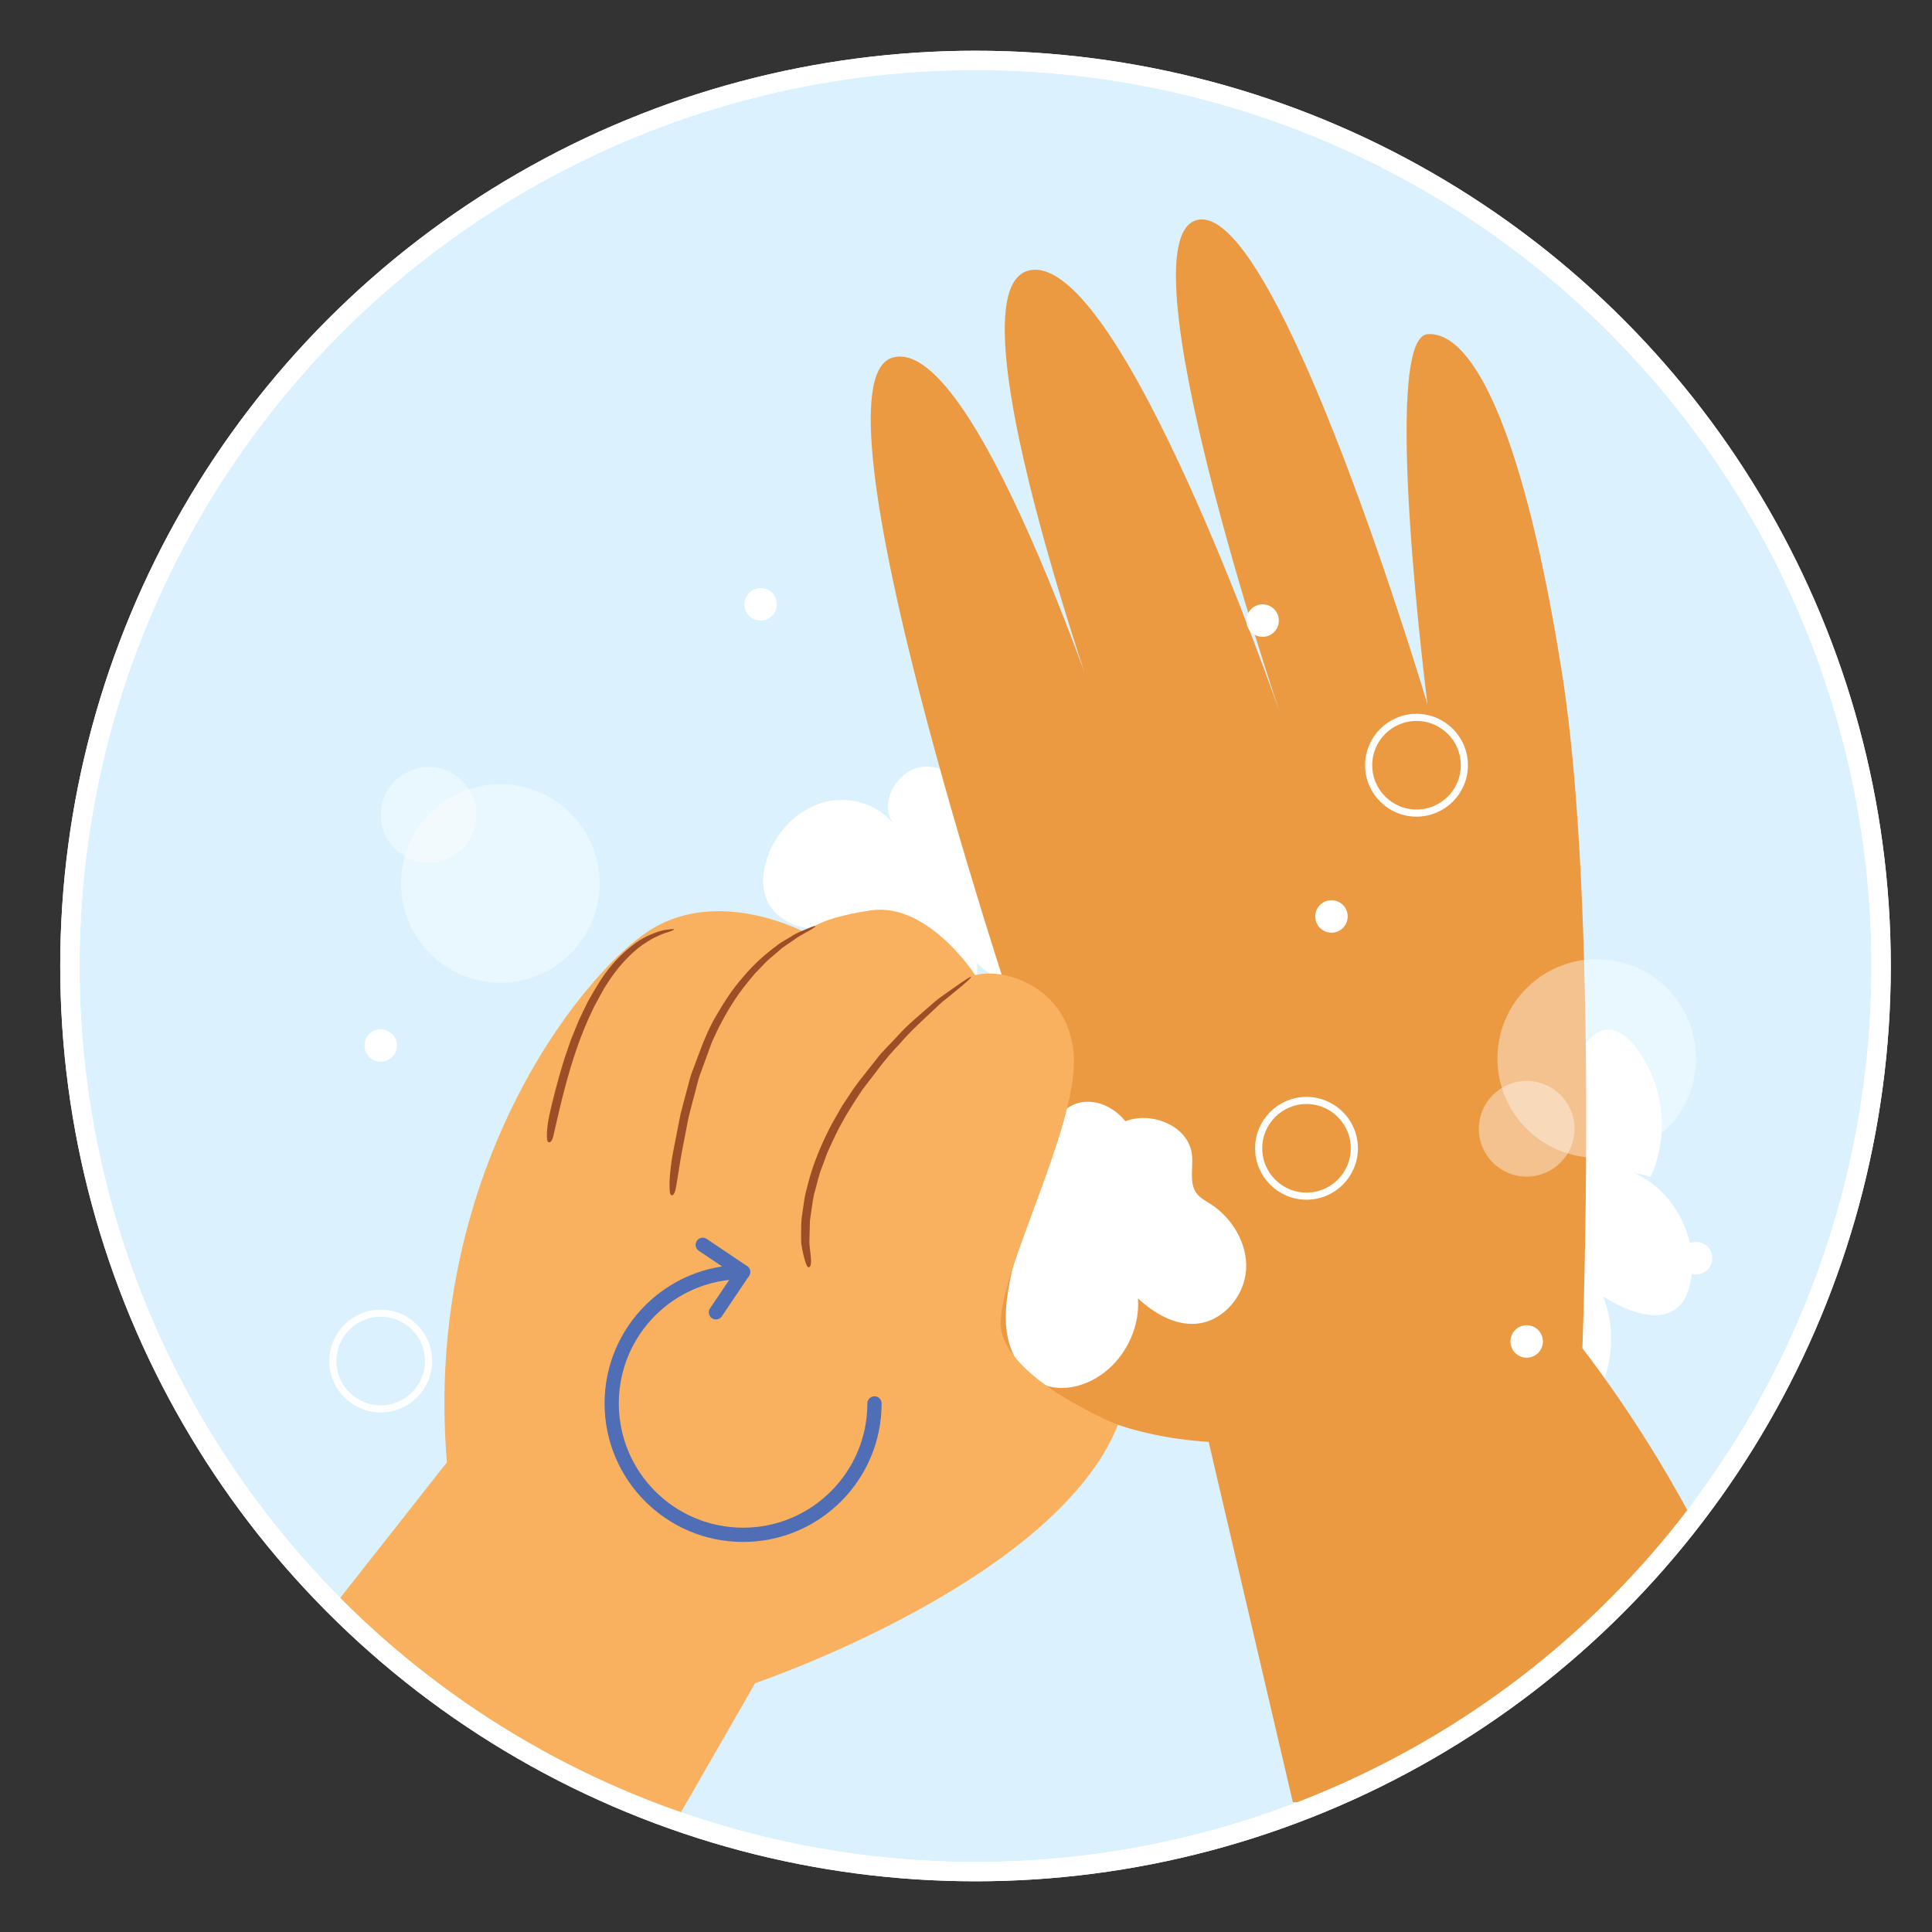 <?xml version="1.0" encoding="utf-8"?>
<!-- Generator: Adobe Illustrator 16.0.0, SVG Export Plug-In . SVG Version: 6.00 Build 0)  -->
<!DOCTYPE svg PUBLIC "-//W3C//DTD SVG 1.1//EN" "http://www.w3.org/Graphics/SVG/1.1/DTD/svg11.dtd">
<svg version="1.1" id="Layer_1" xmlns="http://www.w3.org/2000/svg" xmlns:xlink="http://www.w3.org/1999/xlink" x="0px" y="0px"
	 width="200px" height="200px" viewBox="0 0 200 200" enable-background="new 0 0 200 200" xml:space="preserve">
<rect x="0" y="0" width="200" height="200" fill="#333333" stroke="none"/>
<circle fill="#DBF1FD" stroke="#FFFFFF" stroke-width="2" stroke-miterlimit="10" cx="100.984" cy="100.001" r="93.749"/>
<g>
	<defs>
		<circle id="SVGID_1_" cx="100.984" cy="100.001" r="93.749"/>
	</defs>
	<clipPath id="SVGID_2_">
		<use xlink:href="#SVGID_1_"  overflow="visible"/>
	</clipPath>
	<g clip-path="url(#SVGID_2_)">
		<g>
			<path fill="#FFFFFF" d="M169.032,121.362l1.833,0.463c2.028-4.348,1.36-9.823-1.654-13.557c-0.774-0.963-1.901-1.88-3.117-1.648
				c-0.784,0.15-1.398,0.749-1.904,1.362c-1.641,1.982-2.711,4.433-3.047,6.983c-1.544-3.884-5.124-6.891-9.217-7.745
				c-3.354-0.701-7.515,0.474-8.637,3.71c-0.913,2.631,0.496,5.358,2.254,7.635c-2.458-2.633-6.226-4.071-9.754-3.368
				c-4.007,0.799-7.342,4.533-7.324,8.619c0.018,4.087,3.691,7.912,7.775,7.762c-2.69,0.15-5.435,0.313-7.937,1.32
				c-2.496,1.009-4.749,3.033-5.296,5.669c-0.956,4.594,3.783,8.771,8.462,9.075c4.684,0.304,9.082-2.036,13.188-4.307
				c1.78,5.995,9.454,9.25,15.161,6.697c5.711-2.556,8.462-10.034,6.129-15.837c2.496,1.587,6.123,3.05,8.059,0.813
				c0.513-0.595,0.785-1.362,0.956-2.128C175.979,128.307,173.344,123.19,169.032,121.362z"/>
		</g>
		<g>
			<path fill="#FFFFFF" d="M108.564,89.886c-0.465-0.292-0.965-0.554-1.31-0.98c-0.876-1.095-0.366-2.696-0.532-4.089
				c-0.359-2.947-4.117-4.496-6.889-3.444c-1.051-1.282-2.578-2.129-4.219-2.002c-2.76,0.209-4.785,3.885-3.041,6.034
				c-1.611-2.191-4.679-3.069-7.3-2.351c-2.624,0.717-4.735,2.861-5.724,5.392c-0.641,1.641-0.824,3.578,0.037,5.117
				c1.56,2.787,5.455,2.912,8.641,2.677c-0.505,2.304-1.008,4.667-0.668,6.998c0.342,2.334,1.721,4.663,3.94,5.457
				c1.732,0.618,3.708,0.204,5.292-0.729c2.82-1.66,4.573-4.982,4.347-8.247c1.672,1.545,3.823,2.829,6.091,2.612
				c2.728-0.262,4.922-2.842,5.095-5.576C112.499,94.021,110.88,91.348,108.564,89.886z"/>
		</g>
		<path fill="#EB9A42" d="M186.463,186.559c0,0-4.53-23.235-22.653-46.995c0,0,1.741-45.368-2.093-69.766
			c-3.833-24.4-9.061-35.552-13.939-35.204c-4.882,0.348,0,38.339,0,38.339s-15.339-51.584-23.702-50.19
			c-8.365,1.395,8.363,50.886,8.363,50.886s-16.38-47.4-25.793-45.658c-9.41,1.742,9.413,52.63,9.413,52.63
			s-14.641-46.356-23.702-43.568c-9.062,2.788,12.548,67.604,12.548,67.604l-3.486,33.126c0,0,6.972,10.457,23.701,11.501
			l8.714,37.295H186.463z"/>
		<g>
			<path fill="#FFFFFF" d="M125.231,124.581c-0.464-0.294-0.968-0.555-1.308-0.98c-0.879-1.095-0.366-2.698-0.537-4.09
				c-0.357-2.949-4.114-4.495-6.887-3.446c-1.051-1.279-2.576-2.126-4.221-2.001c-2.76,0.211-4.782,3.887-3.039,6.035
				c-1.608-2.19-4.68-3.069-7.302-2.352c-2.622,0.717-4.731,2.86-5.721,5.392c-0.641,1.642-0.825,3.578,0.036,5.117
				c1.561,2.787,5.456,2.91,8.641,2.677c-0.503,2.306-1.008,4.668-0.666,6.999c0.341,2.333,1.719,4.663,3.938,5.456
				c1.731,0.618,3.708,0.202,5.293-0.728c2.82-1.661,4.572-4.983,4.345-8.248c1.673,1.545,3.826,2.829,6.092,2.613
				c2.729-0.262,4.92-2.843,5.098-5.576C129.166,128.716,127.547,126.043,125.231,124.581z"/>
		</g>
		<path fill="#F9B05F" d="M67.063,193.579l11.103-19.337c0,0,31.079-10.501,37.563-26.737c0,0-12.294-4.968-12.148-10.661
			c0.148-5.688,7.733-19.84,7.589-27.137c-0.148-7.295-7.006-9.63-10.215-8.754c0,0-4.857-7.585-10.816-6.71
			c-5.962,0.875-6.691,2.333-6.691,2.333s-9.13-4.96-16.384-0.146c-7.252,4.814-23.265,25.359-20.8,54.95l-30.41,38.627
			L67.063,193.579z"/>
		<g>
			<g>
				<g>
					<g>
						<g>
							<path fill="#9E4E27" d="M82.945,128.725c0.062,0.438,0.153,0.849,0.239,1.23c0.089,0.379,0.18,0.685,0.273,0.917
								c0.092,0.23,0.181,0.336,0.266,0.32c0.079-0.015,0.136-0.07,0.171-0.165c0.036-0.096,0.057-0.218,0.063-0.369
								c0.006-0.153-0.001-0.333-0.022-0.544c-0.022-0.209-0.048-0.449-0.078-0.721c-0.011-0.148-0.058-0.397-0.071-0.75
								c0.009-0.354,0.021-0.811,0.034-1.369c0.007-0.28,0.014-0.575,0.021-0.887c0.044-0.31,0.091-0.634,0.139-0.975
								c0.112-0.679,0.169-1.432,0.414-2.217c0.212-0.79,0.392-1.636,0.741-2.479c0.156-0.428,0.316-0.866,0.48-1.314
								c0.184-0.44,0.404-0.88,0.612-1.336c0.821-1.832,1.912-3.56,3.055-5.273c1.273-1.625,2.417-3.277,3.786-4.662
								c1.26-1.481,2.565-2.618,3.666-3.662c0.278-0.256,0.531-0.516,0.791-0.736c0.267-0.215,0.519-0.416,0.757-0.607
								c0.47-0.387,0.884-0.727,1.243-1.022c0.709-0.597,1.043-0.928,1.001-0.989c-0.029-0.043-0.415,0.191-1.161,0.705
								c-0.373,0.261-0.804,0.563-1.295,0.905c-0.491,0.345-1.049,0.726-1.598,1.233c-1.119,0.993-2.472,2.05-3.746,3.491
								c-0.642,0.713-1.375,1.366-1.966,2.157c-0.612,0.775-1.231,1.561-1.858,2.355c-0.624,0.798-1.139,1.666-1.704,2.485
								c-0.482,0.872-1.012,1.708-1.44,2.589c-0.87,1.752-1.523,3.404-1.955,4.923c-0.188,0.767-0.412,1.453-0.519,2.096
								c-0.095,0.646-0.179,1.222-0.254,1.73c-0.141,1.015-0.07,1.604-0.099,1.731C82.925,127.879,82.929,128.283,82.945,128.725z"
								/>
						</g>
					</g>
				</g>
			</g>
		</g>
		<g>
			<g>
				<g>
					<g>
						<g>
							<path fill="#9E4E27" d="M69.379,121.38c-0.037,0.396-0.06,0.77-0.068,1.122c-0.009,0.352,0.002,0.642,0.032,0.872
								c0.031,0.227,0.089,0.348,0.174,0.361c0.08,0.012,0.148-0.02,0.207-0.093c0.058-0.074,0.109-0.177,0.154-0.311
								c0.044-0.135,0.083-0.299,0.117-0.494c0.032-0.194,0.068-0.418,0.11-0.67c0.044-0.275,0.149-0.93,0.314-1.961
								c0.166-1.033,0.433-2.282,0.713-3.774c0.123-0.75,0.343-1.517,0.552-2.329c0.214-0.812,0.438-1.663,0.673-2.555
								c0.315-0.863,0.633-1.732,0.953-2.607c0.167-0.434,0.302-0.884,0.495-1.309l0.604-1.269c0.853-1.671,1.806-3.233,2.926-4.593
								c0.281-0.338,0.537-0.684,0.815-0.992c0.29-0.298,0.57-0.588,0.843-0.869c0.52-0.591,1.121-1.018,1.632-1.477
								c0.501-0.476,1.058-0.759,1.498-1.095c0.443-0.337,0.87-0.568,1.241-0.764c0.734-0.408,1.092-0.649,1.065-0.719
								c-0.02-0.048-0.409,0.089-1.177,0.414c-0.385,0.161-0.838,0.342-1.3,0.646c-0.462,0.299-1.033,0.566-1.57,0.999
								c-1.104,0.823-2.313,1.851-3.444,3.213c-1.186,1.319-2.146,2.873-3.07,4.489c-0.889,1.645-1.478,3.371-2.105,5.048
								c-0.351,0.827-0.501,1.665-0.726,2.437c-0.205,0.777-0.399,1.513-0.583,2.205c-0.274,1.4-0.5,2.552-0.679,3.46
								c-0.182,0.907-0.246,1.421-0.268,1.536C69.459,120.624,69.415,120.983,69.379,121.38z"/>
						</g>
					</g>
				</g>
			</g>
		</g>
		<g>
			<g>
				<g>
					<g>
						<g>
							<path fill="#9E4E27" d="M56.714,116.299c-0.044,0.32-0.075,0.625-0.092,0.913c-0.017,0.287-0.012,0.525,0.013,0.717
								c0.026,0.189,0.081,0.294,0.165,0.313c0.079,0.017,0.147-0.002,0.207-0.058c0.059-0.055,0.112-0.134,0.159-0.24
								s0.089-0.237,0.127-0.395c0.036-0.156,0.077-0.336,0.124-0.54c0.051-0.221,0.171-0.746,0.362-1.575
								c0.189-0.831,0.44-1.843,0.755-3.038c0.325-1.189,0.701-2.507,1.195-3.925c0.489-1.42,1.077-2.818,1.743-4.199
								c0.351-0.68,0.73-1.33,1.082-1.984c0.393-0.623,0.792-1.229,1.232-1.791c0.88-1.118,1.788-2.007,2.678-2.656
								c0.456-0.3,0.874-0.579,1.269-0.774c0.406-0.167,0.75-0.373,1.073-0.464c0.645-0.189,0.973-0.325,0.963-0.399
								c-0.006-0.051-0.341-0.026-1.021,0.082c-0.67,0.14-1.532,0.458-2.514,1.034c-0.951,0.621-1.945,1.466-2.886,2.571
								c-0.953,1.101-1.699,2.39-2.443,3.711c-0.352,0.671-0.66,1.356-0.987,2.024c-0.279,0.688-0.556,1.37-0.83,2.046
								c-0.236,0.688-0.46,1.341-0.673,1.961c-0.187,0.627-0.363,1.221-0.53,1.779c-0.316,1.12-0.545,2.049-0.726,2.78
								c-0.17,0.731-0.267,1.145-0.289,1.237C56.815,115.687,56.757,115.978,56.714,116.299z"/>
						</g>
					</g>
				</g>
			</g>
		</g>
		<g>
			<path fill="none" stroke="#4F6EB5" stroke-width="1.474" stroke-linecap="round" stroke-miterlimit="10" d="M90.527,145.28
				c0,7.515-6.089,13.604-13.601,13.604c-7.514,0-13.604-6.09-13.604-13.604c0-7.512,6.09-13.604,13.604-13.604"/>
			
				<polyline fill="none" stroke="#4F6EB5" stroke-width="1.474" stroke-linecap="round" stroke-linejoin="round" stroke-miterlimit="10" points="
				72.748,128.865 76.926,131.677 74.113,135.853 			"/>
		</g>
		<g>
			<circle opacity="0.4" fill="#FFFFFF" cx="165.296" cy="109.57" r="10.28"/>
			<circle opacity="0.4" fill="#FFFFFF" cx="158.04" cy="116.852" r="4.951"/>
			<circle opacity="0.4" fill="#FFFFFF" cx="51.797" cy="91.454" r="10.28"/>
			<circle opacity="0.4" fill="#FFFFFF" cx="44.365" cy="84.354" r="4.953"/>
			<circle fill="none" stroke="#FFFFFF" stroke-width="0.737" stroke-miterlimit="10" cx="146.637" cy="79.216" r="4.953"/>
			<circle fill="none" stroke="#FFFFFF" stroke-width="0.737" stroke-miterlimit="10" cx="135.249" cy="118.872" r="4.953"/>
			<circle fill="none" stroke="#FFFFFF" stroke-width="0.737" stroke-miterlimit="10" cx="39.411" cy="140.893" r="4.953"/>
			<circle fill="#FFFFFF" cx="137.833" cy="94.87" r="1.68"/>
			<circle fill="#FFFFFF" cx="130.705" cy="64.244" r="1.682"/>
			<circle fill="#FFFFFF" cx="78.746" cy="62.562" r="1.682"/>
			<path fill="#FFFFFF" d="M37.731,108.23c0,0.926,0.754,1.682,1.68,1.682c0.929,0,1.681-0.756,1.681-1.682
				c0-0.93-0.752-1.683-1.681-1.683C38.485,106.548,37.731,107.301,37.731,108.23z"/>
			<circle fill="#FFFFFF" cx="158.041" cy="138.867" r="1.681"/>
			<circle fill="#FFFFFF" cx="175.576" cy="130.245" r="1.68"/>
		</g>
	</g>
</g>
<circle fill="none" stroke="#FFFFFF" stroke-width="2" stroke-miterlimit="10" cx="100.984" cy="100.001" r="93.749"/>
</svg>
